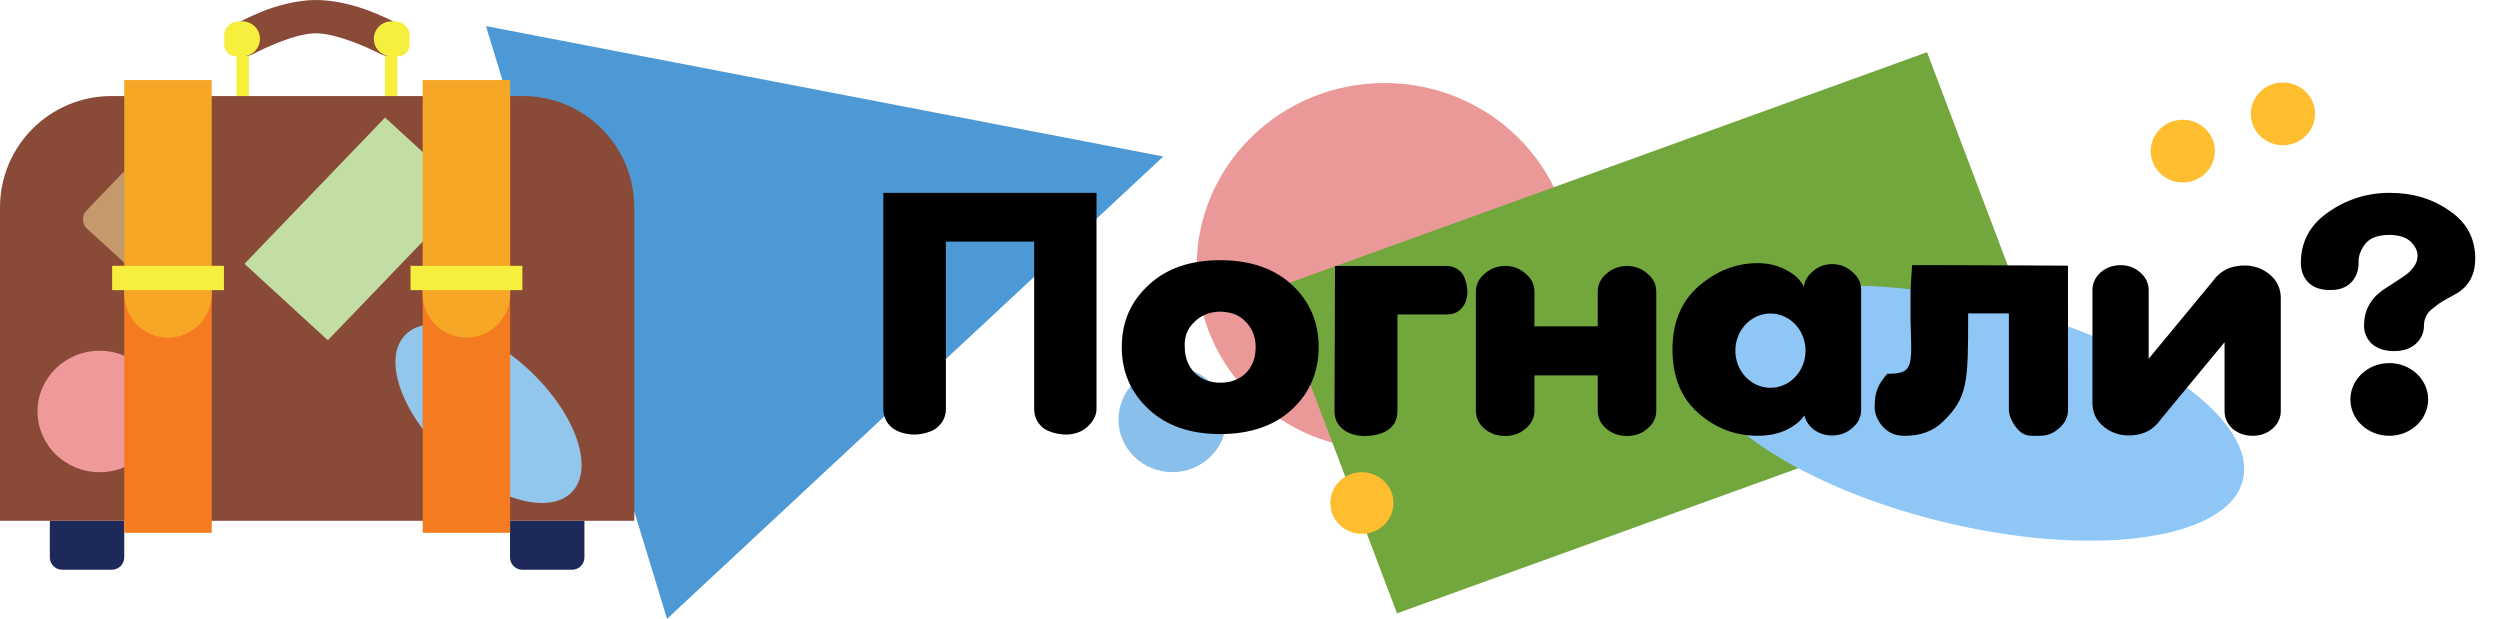 <svg width="202" height="50" viewBox="0 0 202 50" fill="none" xmlns="http://www.w3.org/2000/svg">
<g class="logo-hidden">
<path d="M93.996 12.644L53.899 50L39.264 2.109L93.996 12.644Z" fill="#4D99D6"/>
<ellipse cx="94.727" cy="33.897" rx="4.353" ry="4.252" fill="#88BFEB"/>
<ellipse cx="111.867" cy="21.531" rx="15.174" ry="14.821" fill="#EB9898"/>
<rect width="56.136" height="28.082" transform="matrix(0.94 -0.34 0.354 0.935 102.938 23.303)" fill="#72A73E"/>
<ellipse cx="110.041" cy="40.644" rx="2.551" ry="2.491" fill="#FFBD30"/>
<ellipse cx="22.779" cy="9.039" rx="22.779" ry="9.039" transform="matrix(0.971 0.239 -0.25 0.968 139.238 19.188)" fill="#8EC7F5"/>
<ellipse cx="176.368" cy="12.21" rx="2.594" ry="2.534" fill="#FFBD30"/>
<ellipse cx="184.46" cy="9.2" rx="2.594" ry="2.534" fill="#FFBD30"/>
<path d="M4.026 42.082H10.039V45.034C10.039 45.587 9.591 46.034 9.039 46.034H5.026C4.474 46.034 4.026 45.587 4.026 45.034V42.082Z" fill="#1D2959"/>
<path d="M41.209 42.082H47.222V45.034C47.222 45.587 46.774 46.034 46.222 46.034H42.209C41.657 46.034 41.209 45.587 41.209 45.034V42.082Z" fill="#1D2959"/>
<path fill-rule="evenodd" clip-rule="evenodd" d="M28.82 3.498C27.647 3.04 26.366 2.673 25.436 2.691C24.561 2.708 23.363 3.079 22.269 3.524C21.657 3.774 21.053 4.049 20.47 4.36L20.466 4.363C19.777 4.737 18.909 4.491 18.528 3.813C18.147 3.135 18.397 2.282 19.087 1.907C19.287 1.8 19.491 1.697 19.696 1.597C20.064 1.417 20.581 1.176 21.177 0.933C22.32 0.467 23.937 0.03 25.38 0.001C26.915 -0.028 28.647 0.413 29.872 0.89C30.636 1.188 31.389 1.517 32.112 1.901L32.113 1.901C32.806 2.27 33.064 3.121 32.69 3.802C32.317 4.48 31.439 4.728 30.753 4.367C30.577 4.275 30.399 4.188 30.22 4.103C29.87 3.937 29.38 3.716 28.82 3.498Z" fill="#8A4A38"/>
<path fill-rule="evenodd" clip-rule="evenodd" d="M19.269 1.726C18.629 1.726 18.11 2.245 18.11 2.884V3.591C18.11 4.124 18.543 4.556 19.076 4.556H19.102V8.207H20.112V4.53H19.863C20.514 4.403 21.006 3.83 21.006 3.141C21.006 2.36 20.372 1.726 19.591 1.726H19.269Z" fill="#F6EF3E"/>
<path fill-rule="evenodd" clip-rule="evenodd" d="M31.943 1.726C32.583 1.726 33.101 2.245 33.101 2.884V3.591C33.101 4.124 32.669 4.556 32.136 4.556H32.11V8.207H31.099V4.53H31.349C30.697 4.403 30.206 3.83 30.206 3.141C30.206 2.36 30.839 1.726 31.621 1.726H31.943Z" fill="#F6EF3E"/>
<path d="M0 16.762C0 11.792 4.029 7.762 9 7.762H42.253C47.223 7.762 51.253 11.792 51.253 16.762V42.082H0V16.762Z" fill="#8A4A38"/>
<ellipse cx="8.053" cy="33.247" rx="5.021" ry="4.906" fill="#EF9A9A"/>
<ellipse cx="4.809" cy="9.257" rx="4.809" ry="9.257" transform="matrix(0.705 -0.709 0.725 0.688 29.371 30.455)" fill="#93C6EB"/>
<rect width="16.394" height="9.138" transform="matrix(0.693 -0.721 0.737 0.676 19.754 21.316)" fill="#C2DEA3"/>
<rect width="8.335" height="6.246" rx="1" transform="matrix(0.738 0.675 -0.692 0.722 10.584 13.261)" fill="#C49A6C"/>
<rect x="10.039" y="23.05" width="7.068" height="20" fill="#F57B20"/>
<path d="M10.039 6.469H17.108V23.764C17.108 25.706 15.515 27.28 13.574 27.28C11.632 27.28 10.039 25.706 10.039 23.764V6.469Z" fill="#F6A725"/>
<rect x="9.06" y="21.479" width="9.035" height="1.964" fill="#F6EF3E"/>
<rect x="34.152" y="23.05" width="7.068" height="20" fill="#F57B20"/>
<path d="M34.152 6.469H41.22V23.764C41.22 25.706 39.628 27.28 37.686 27.28C35.744 27.28 34.152 25.706 34.152 23.764V6.469Z" fill="#F6A725"/>
<rect x="33.172" y="21.479" width="9.035" height="1.964" fill="#F6EF3E"/>
</g>
<g filter="url(#filter0_d_28865_163)" class="mob" id="mob">
<path d="M198.541 22.687C199.514 22.083 200 21.151 200 19.893C200 18.248 199.3 16.956 197.899 16.016C196.538 15.059 194.933 14.581 193.086 14.581C191.277 14.581 189.623 15.101 188.126 16.142C186.648 17.166 185.909 18.533 185.909 20.245C185.909 20.883 186.113 21.412 186.521 21.831C186.93 22.234 187.513 22.435 188.272 22.435C189.011 22.435 189.575 22.234 189.964 21.831C190.372 21.412 190.577 20.883 190.577 20.245C190.538 19.758 190.703 19.263 191.073 18.76C191.442 18.24 192.113 17.979 193.086 17.979C193.902 17.996 194.486 18.198 194.836 18.584C195.206 18.97 195.371 19.356 195.332 19.742C195.332 20.01 195.235 20.279 195.04 20.547C194.846 20.816 194.642 21.026 194.428 21.177C194.233 21.328 193.912 21.546 193.465 21.831C193.017 22.116 192.706 22.318 192.531 22.435C191.52 23.157 191.014 24.114 191.014 25.305C191.014 25.893 191.228 26.388 191.656 26.791C192.103 27.177 192.697 27.369 193.436 27.369C194.175 27.369 194.758 27.177 195.186 26.791C195.633 26.388 195.857 25.893 195.857 25.305C195.857 25.053 195.906 24.819 196.003 24.6C196.1 24.382 196.256 24.181 196.47 23.996C196.703 23.811 196.898 23.66 197.053 23.543C197.228 23.425 197.481 23.274 197.812 23.09C198.162 22.905 198.405 22.771 198.541 22.687Z" fill="currentColor"/>
<path d="M173.612 27.987L178.779 21.737C179.309 20.983 180.028 20.562 180.937 20.477C181.845 20.374 182.64 20.588 183.322 21.12C184.003 21.651 184.325 22.363 184.287 23.255V32.206C184.287 32.772 184.06 33.252 183.605 33.646C183.17 34.023 182.64 34.212 182.016 34.212C181.391 34.212 180.852 34.023 180.397 33.646C179.962 33.252 179.744 32.772 179.744 32.206V26.65L174.577 32.9C174.047 33.655 173.328 34.075 172.42 34.161C171.511 34.263 170.716 34.049 170.035 33.517C169.353 32.986 169.032 32.274 169.069 31.383V22.457C169.069 21.892 169.287 21.411 169.722 21.017C170.177 20.622 170.716 20.425 171.341 20.425C171.965 20.425 172.495 20.622 172.931 21.017C173.385 21.411 173.612 21.892 173.612 22.457V27.987Z" fill="currentColor"/>
<path fill-rule="evenodd" clip-rule="evenodd" d="M150.381 32.118V22.407C150.381 21.849 150.142 21.369 149.665 20.968C149.206 20.549 148.662 20.339 148.031 20.339C147.42 20.339 146.885 20.549 146.427 20.968C145.968 21.369 145.739 21.849 145.739 22.407V22.172C145.51 21.648 145.051 21.203 144.363 20.837C143.676 20.453 142.892 20.261 142.013 20.261C140.294 20.261 138.708 20.88 137.256 22.119C135.843 23.358 135.136 25.059 135.136 27.223C135.136 29.439 135.833 31.158 137.228 32.38C138.622 33.601 140.218 34.212 142.013 34.212C142.892 34.212 143.666 34.055 144.335 33.741C145.003 33.409 145.49 33.017 145.796 32.563C145.911 33.034 146.178 33.427 146.599 33.741C147.019 34.037 147.496 34.186 148.031 34.186C148.662 34.186 149.206 33.985 149.665 33.584C150.142 33.182 150.381 32.694 150.381 32.118ZM143.052 30.334C144.618 30.334 145.888 28.99 145.888 27.333C145.888 25.675 144.618 24.332 143.052 24.332C141.486 24.332 140.216 25.675 140.216 27.333C140.216 28.99 141.486 30.334 143.052 30.334Z" fill="currentColor"/>
<path d="M129.097 25.37V22.564C129.097 21.993 129.333 21.509 129.806 21.112C130.279 20.697 130.831 20.49 131.462 20.49C132.093 20.49 132.645 20.697 133.118 21.112C133.591 21.509 133.827 21.993 133.827 22.564V32.18C133.827 32.751 133.591 33.234 133.118 33.632C132.664 34.029 132.112 34.228 131.462 34.228C130.812 34.228 130.25 34.029 129.777 33.632C129.323 33.234 129.097 32.751 129.097 32.18V29.332H123.982V32.18C123.982 32.751 123.746 33.234 123.273 33.632C122.819 34.029 122.267 34.228 121.617 34.228C120.967 34.228 120.405 34.029 119.932 33.632C119.479 33.234 119.252 32.751 119.252 32.18V22.564C119.252 21.993 119.488 21.509 119.961 21.112C120.434 20.697 120.986 20.49 121.617 20.49C122.248 20.49 122.8 20.697 123.273 21.112C123.746 21.509 123.982 21.993 123.982 22.564V25.37H129.097Z" fill="currentColor"/>
<path d="M116.879 20.49C117.342 20.49 117.739 20.662 118.07 21.005C118.401 21.349 118.566 22.141 118.566 22.622C118.566 23.103 118.401 23.601 118.07 23.944C117.739 24.288 117.342 24.409 116.879 24.409H112.915V32.23C112.915 33.71 111.584 34.228 110.249 34.228C109.01 34.228 107.828 33.572 107.828 32.244L107.869 20.49C107.869 20.49 114.775 20.49 116.879 20.49Z" fill="currentColor"/>
<path d="M88.598 14.581V32.043C88.598 32.619 88.278 33.107 87.835 33.508C87.41 33.91 86.742 34.111 86.133 34.111C85.523 34.111 84.642 33.91 84.198 33.508C83.773 33.107 83.561 32.619 83.561 32.043V18.522H76.428V32.043C76.428 32.619 76.207 33.107 75.763 33.508C75.339 33.91 74.473 34.111 73.864 34.111C73.254 34.111 72.455 33.91 72.012 33.508C71.587 33.107 71.374 32.619 71.374 32.043V14.581C77.083 14.581 88.598 14.581 88.598 14.581Z" fill="currentColor"/>
<path d="M104.385 32.087C102.942 33.41 101.012 34.072 98.594 34.072C96.176 34.072 94.256 33.41 92.835 32.087C91.371 30.743 90.639 29.063 90.639 27.048C90.639 25.013 91.371 23.333 92.835 22.009C94.256 20.685 96.176 20.023 98.594 20.023C101.012 20.023 102.942 20.685 104.385 22.009C105.827 23.353 106.548 25.032 106.548 27.048C106.548 29.063 105.827 30.743 104.385 32.087ZM100.63 24.973C100.227 24.558 99.729 24.311 99.135 24.232C98.562 24.133 98.011 24.183 97.48 24.38C96.971 24.578 96.536 24.914 96.176 25.388C95.836 25.862 95.688 26.416 95.73 27.048C95.73 27.878 95.995 28.569 96.526 29.123C97.077 29.656 97.767 29.923 98.594 29.923C99.442 29.923 100.132 29.666 100.662 29.152C101.192 28.619 101.458 27.917 101.458 27.048C101.458 26.218 101.182 25.526 100.63 24.973Z" fill="currentColor"/>
<path d="M157.154 20.425C159.866 20.425 167.092 20.465 167.092 20.465C167.092 20.465 167.098 29.098 167.098 32.115C167.098 32.694 166.854 33.194 166.366 33.613C165.9 34.013 165.479 34.213 164.77 34.213C164.06 34.213 163.699 34.265 163.211 33.866C162.745 33.446 162.317 32.694 162.317 32.115V24.322H159.026C159.026 29.908 159.026 31.135 156.921 33.134C156.145 33.853 155.148 34.213 153.928 34.213C153.197 34.213 152.767 34.041 152.301 33.642C151.836 33.222 151.474 32.552 151.474 31.933C151.474 30.599 151.76 30.069 152.492 29.199C154.591 29.199 154.5 28.702 154.369 24.921V22.523C154.391 21.944 154.5 20.425 154.5 20.425C154.5 20.425 156.511 20.425 157.154 20.425Z" fill="currentColor"/>
<path d="M196.194 31.275C196.194 32.897 194.788 34.212 193.053 34.212C191.318 34.212 189.912 32.897 189.912 31.275C189.912 29.652 191.318 28.337 193.053 28.337C194.788 28.337 196.194 29.652 196.194 31.275Z" fill="currentColor"/>
</g>
<defs>
<filter id="filter0_d_28865_163" x="69.374" y="13.581" width="132.626" height="23.647" filterUnits="userSpaceOnUse" color-interpolation-filters="sRGB">
<feFlood flood-opacity="0" result="BackgroundImageFix"/>
<feColorMatrix in="SourceAlpha" type="matrix" values="0 0 0 0 0 0 0 0 0 0 0 0 0 0 0 0 0 0 127 0" result="hardAlpha"/>
<feOffset dy="1"/>
<feGaussianBlur stdDeviation="1"/>
<feColorMatrix type="matrix" values="0 0 0 0 0 0 0 0 0 0 0 0 0 0 0 0 0 0 0.3 0"/>
<feBlend mode="normal" in2="BackgroundImageFix" result="effect1_dropShadow_28865_163"/>
<feBlend mode="normal" in="SourceGraphic" in2="effect1_dropShadow_28865_163" result="shape"/>
</filter>
</defs>
</svg>
